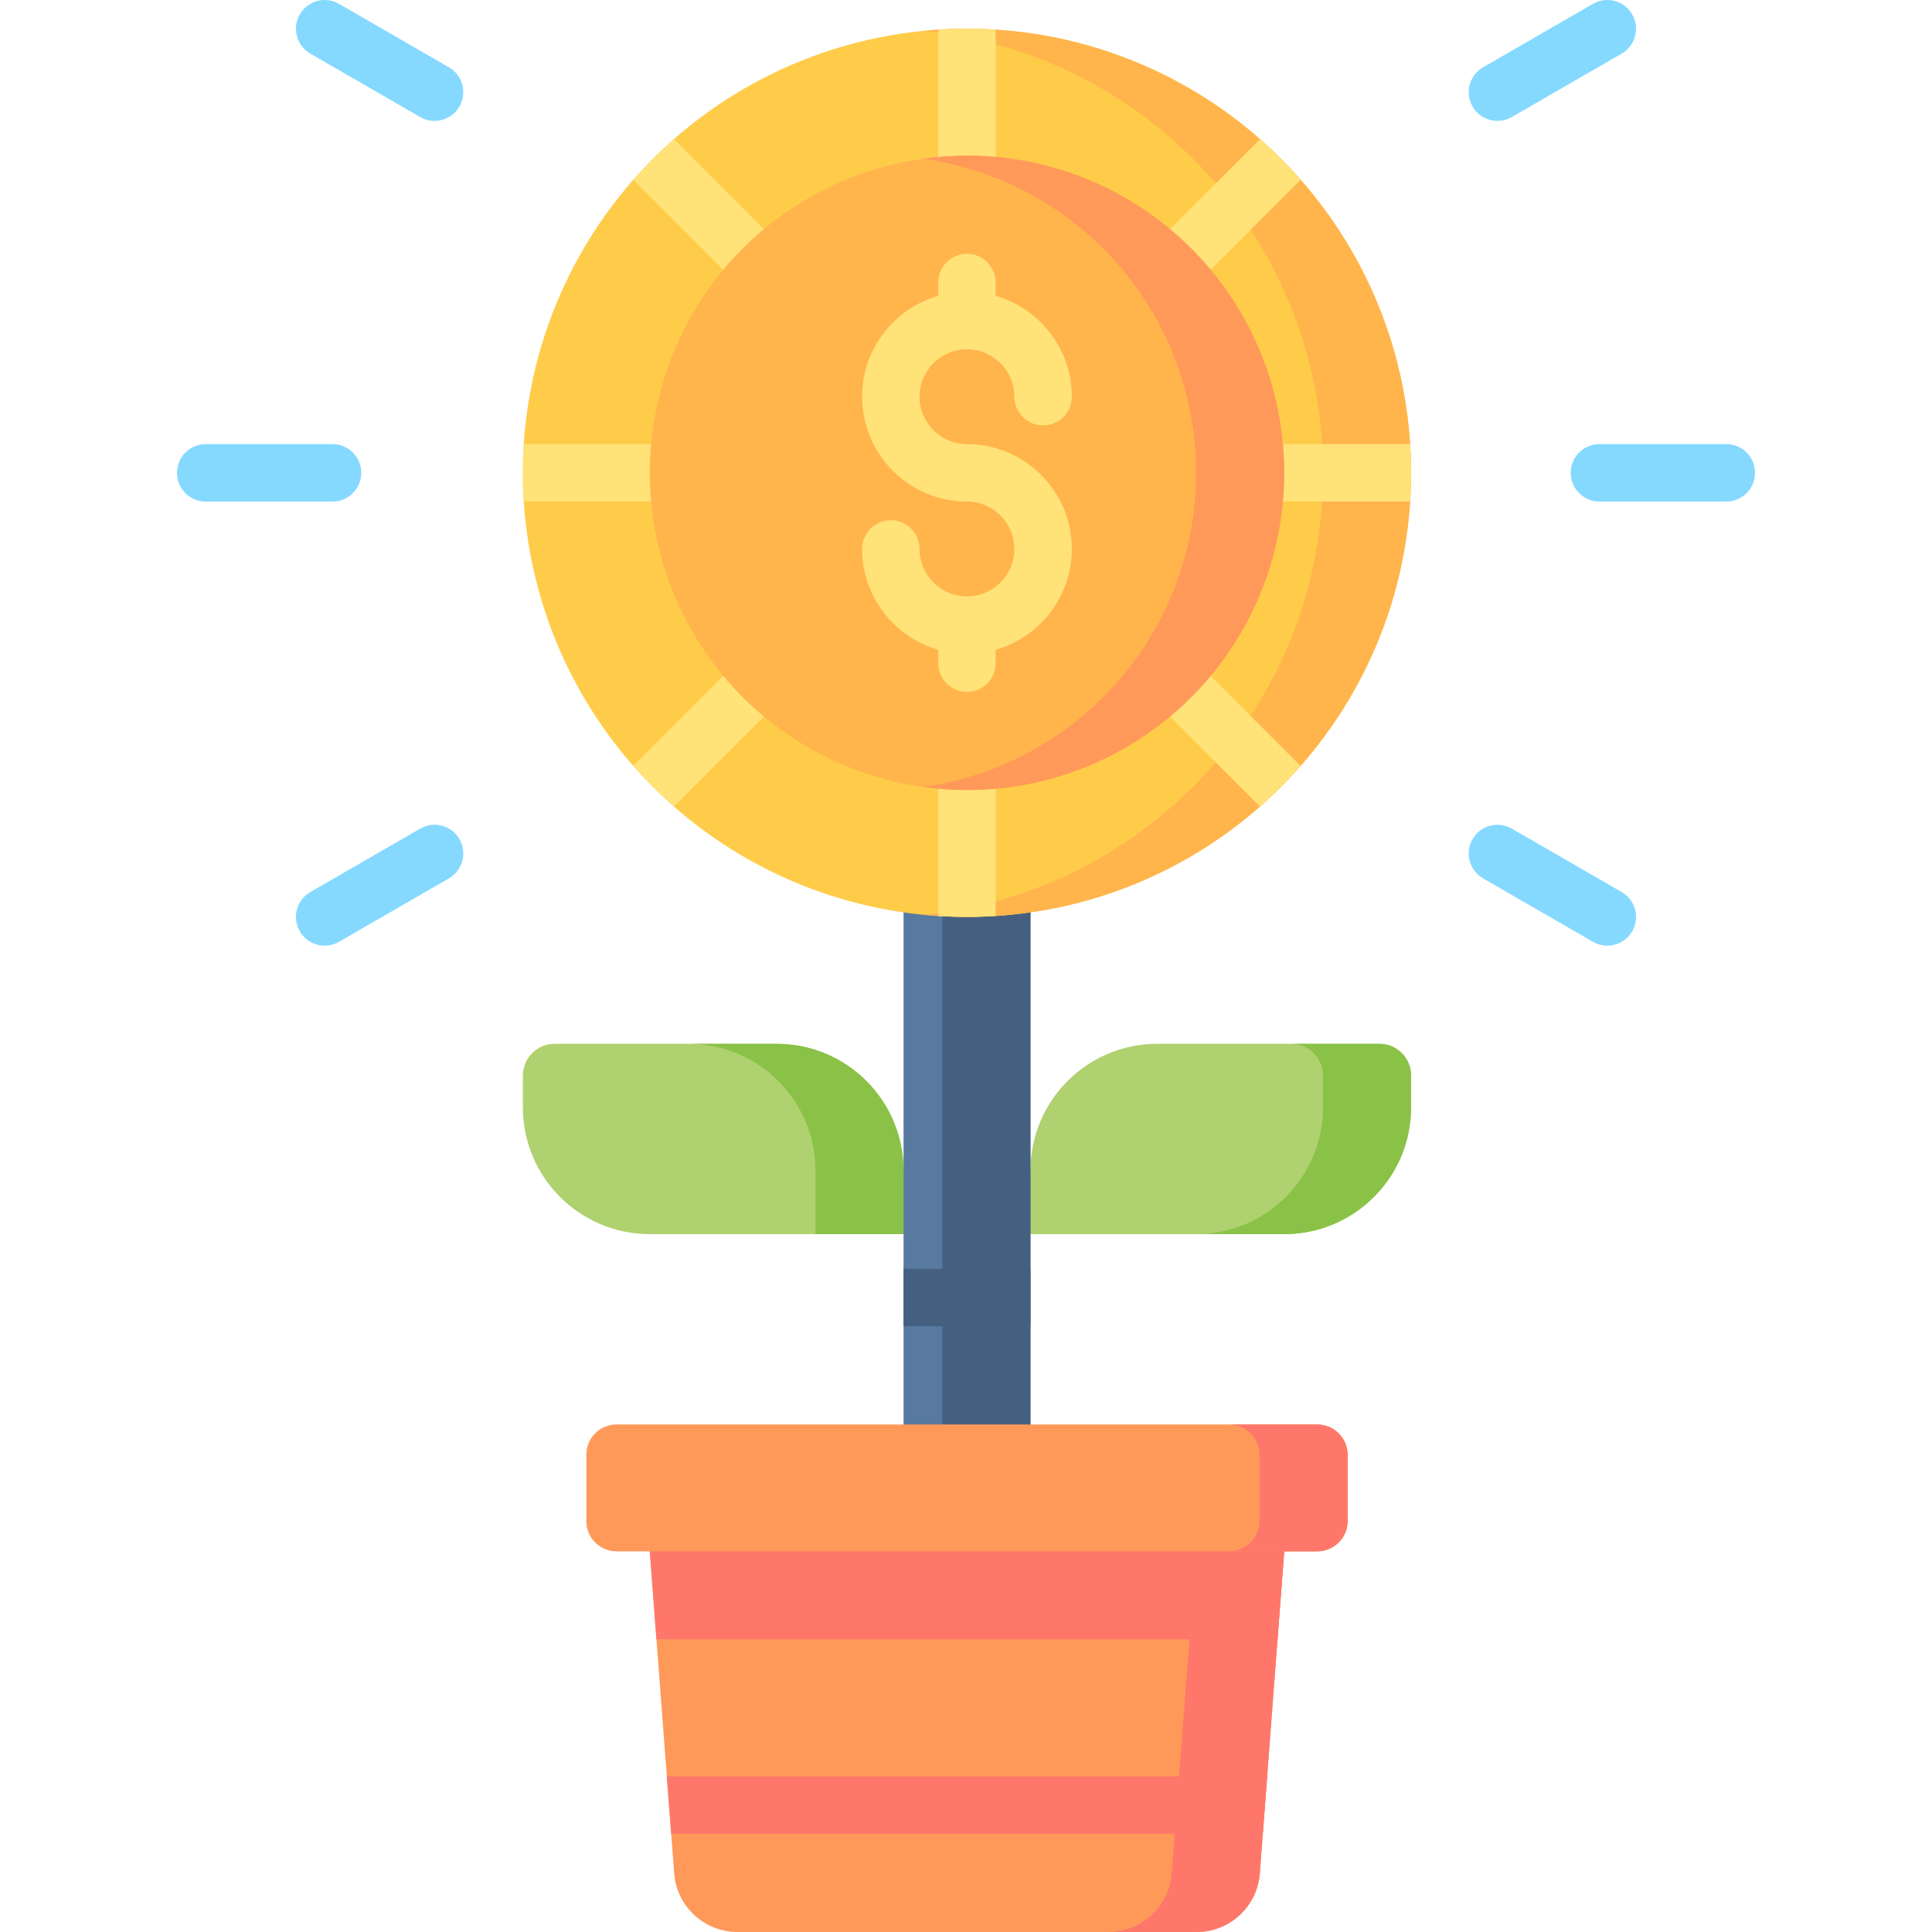 <svg id="Capa_1" enable-background="new 0 0 512 512" height="512" viewBox="0 0 512 512" width="512" xmlns="http://www.w3.org/2000/svg"><g><path d="m239.45 327.058h-67.252c-18.571 0-33.626-15.055-33.626-33.626v-8.406c0-4.643 3.764-8.406 8.406-8.406h58.845c18.571 0 33.626 15.055 33.626 33.626h33.626c0-18.571 15.055-33.626 33.626-33.626h58.845c4.643 0 8.406 3.764 8.406 8.406v8.406c0 18.571-15.055 33.626-33.626 33.626h-67.252z" fill="#b0d16f"/><path d="m365.546 276.62h-23.342c4.643 0 8.407 3.764 8.407 8.406v8.406c0 18.571-15.055 33.626-33.626 33.626h23.342c18.571 0 33.626-15.055 33.626-33.626v-8.406c0-4.643-3.764-8.406-8.407-8.406z" fill="#89c247"/><path d="m205.824 276.62h-23.342c18.571 0 33.626 15.055 33.626 33.626v16.813h23.342v-16.813c0-18.572-15.055-33.626-33.626-33.626z" fill="#89c247"/><path d="m239.45 237.48h33.626v145.531h-33.626z" fill="#587aa1"/><path d="m273.076 336.26h-.001-33.625v15.223h33.625.001z" fill="#455f80"/><path d="m249.734 237.48h23.342v145.531h-23.342z" fill="#455f80"/><path d="m340.327 411.123-6.465 85.335c-.664 8.767-7.972 15.542-16.764 15.542h-121.67c-8.793 0-16.101-6.775-16.765-15.543l-6.465-85.335v-14.563h168.129z" fill="#ff9959"/><path d="m316.985 396.559v14.563l-6.465 85.335c-.664 8.768-7.972 15.543-16.765 15.543h23.342c8.793 0 16.1-6.775 16.765-15.543l6.465-85.335v-14.563z" fill="#ff776b"/><path d="m172.198 411.123 1.766 23.309h164.597l1.766-23.309v-14.564h-168.129z" fill="#ff776b"/><g><g><g><path d="m88.133 132.915h-33.625c-4.204 0-7.611-3.408-7.611-7.611 0-4.204 3.407-7.611 7.611-7.611h33.625c4.204 0 7.611 3.408 7.611 7.611.001 4.203-3.406 7.611-7.611 7.611z" fill="#85d9ff"/></g><g><path d="m86.05 250.607c-2.63 0-5.189-1.365-6.599-3.807-2.102-3.641-.854-8.296 2.786-10.397l29.121-16.813c3.639-2.103 8.296-.855 10.397 2.786 2.102 3.641.854 8.296-2.786 10.397l-29.121 16.813c-1.197.692-2.506 1.021-3.798 1.021z" fill="#85d9ff"/></g><g><path d="m425.95 250.607c-1.291 0-2.6-.329-3.799-1.021l-29.121-16.813c-3.64-2.102-4.888-6.757-2.786-10.397 2.1-3.641 6.754-4.889 10.397-2.786l29.121 16.813c3.64 2.102 4.888 6.757 2.786 10.397-1.409 2.441-3.968 3.807-6.598 3.807z" fill="#85d9ff"/></g><g><path d="m457.492 132.915h-33.625c-4.204 0-7.611-3.408-7.611-7.611 0-4.204 3.407-7.611 7.611-7.611h33.625c4.204 0 7.611 3.408 7.611 7.611s-3.407 7.611-7.611 7.611z" fill="#85d9ff"/></g><g><path d="m396.843 32.039c-2.63 0-5.188-1.365-6.599-3.807-2.102-3.64-.854-8.296 2.786-10.397l29.121-16.813c3.638-2.102 8.295-.855 10.397 2.786 2.102 3.64.854 8.296-2.786 10.397l-29.121 16.813c-1.197.692-2.507 1.021-3.798 1.021z" fill="#85d9ff"/></g><g><path d="m115.157 32.039c-1.291 0-2.6-.329-3.799-1.021l-29.121-16.813c-3.64-2.102-4.888-6.757-2.786-10.397 2.101-3.642 6.754-4.889 10.397-2.786l29.121 16.813c3.64 2.101 4.888 6.757 2.786 10.397-1.409 2.442-3.968 3.807-6.598 3.807z" fill="#85d9ff"/></g></g></g><path d="m349.14 411.123h-185.755c-4.418 0-8-3.582-8-8v-17.626c0-4.418 3.582-8 8-8h185.755c4.418 0 8 3.582 8 8v17.626c0 4.418-3.582 8-8 8z" fill="#ff9959"/><g><circle cx="256.254" cy="125.304" fill="#ffcc4a" r="117.69"/><path d="m256.254 7.613c-3.939 0-7.831.197-11.671.575 59.519 5.86 106.019 56.055 106.019 117.115s-46.5 111.255-106.019 117.115c3.84.378 7.732.575 11.671.575 64.998 0 117.69-52.692 117.69-117.69s-52.692-117.69-117.69-117.69z" fill="#ffb54c"/><g fill="#ffe278"><path d="m256.254 7.613c-2.558 0-5.094.091-7.611.252v33.374c0 4.204 3.408 7.612 7.611 7.612 4.204 0 7.612-3.408 7.612-7.612v-33.374c-2.518-.161-5.054-.252-7.612-.252z"/><path d="m167.83 47.644 23.599 23.599c1.486 1.486 3.434 2.229 5.382 2.229s3.896-.743 5.382-2.229c2.973-2.972 2.973-7.792 0-10.764l-23.599-23.599c-3.815 3.353-7.41 6.949-10.764 10.764z"/><path d="m172.189 117.692h-33.374c-.161 2.517-.252 5.054-.252 7.611 0 2.558.091 5.094.252 7.612h33.374c4.204 0 7.611-3.408 7.611-7.611.001-4.204-3.407-7.612-7.611-7.612z"/><path d="m191.429 179.364-23.599 23.599c3.353 3.815 6.949 7.411 10.764 10.764l23.599-23.599c2.973-2.972 2.973-7.792 0-10.764-2.972-2.972-7.792-2.972-10.764 0z"/><path d="m256.254 201.756c-4.204 0-7.611 3.408-7.611 7.611v33.374c2.517.161 5.054.252 7.611.252 2.558 0 5.094-.091 7.612-.252v-33.374c-.001-4.203-3.408-7.611-7.612-7.611z"/><path d="m344.677 202.963-23.599-23.599c-2.972-2.972-7.792-2.972-10.764 0-2.973 2.972-2.973 7.792 0 10.764l23.599 23.599c3.815-3.353 7.411-6.949 10.764-10.764z"/><path d="m333.913 36.88-23.599 23.599c-2.973 2.972-2.973 7.792 0 10.764 1.486 1.486 3.434 2.229 5.382 2.229s3.896-.743 5.382-2.229l23.599-23.599c-3.353-3.815-6.949-7.411-10.764-10.764z"/><path d="m373.692 117.692h-33.374c-4.204 0-7.611 3.408-7.611 7.611 0 4.204 3.408 7.611 7.611 7.611h33.374c.161-2.517.252-5.054.252-7.612 0-2.556-.091-5.092-.252-7.61z"/></g><circle cx="256.254" cy="125.304" fill="#ffb54c" r="84.064"/><path d="m256.254 117.692c-6.928 0-12.564-5.636-12.564-12.564s5.636-12.564 12.564-12.564 12.564 5.636 12.564 12.564c0 4.204 3.408 7.611 7.611 7.611 4.204 0 7.612-3.408 7.612-7.611 0-12.682-8.544-23.4-20.175-26.718v-3.545c0-4.204-3.408-7.612-7.612-7.612s-7.611 3.408-7.611 7.612v3.545c-11.632 3.319-20.176 14.036-20.176 26.718 0 15.322 12.465 27.787 27.787 27.787 6.928 0 12.564 5.636 12.564 12.564s-5.636 12.564-12.564 12.564-12.564-5.636-12.564-12.564c0-4.204-3.408-7.611-7.611-7.611-4.204 0-7.611 3.408-7.611 7.611 0 12.682 8.544 23.4 20.176 26.718v3.545c0 4.204 3.408 7.612 7.611 7.612 4.204 0 7.612-3.408 7.612-7.612v-3.545c11.632-3.319 20.175-14.036 20.175-26.718-.001-15.322-12.467-27.787-27.788-27.787z" fill="#ffe278"/><path d="m256.254 41.239c-3.962 0-7.854.295-11.671.825 40.9 5.684 72.394 40.775 72.394 83.24s-31.493 77.556-72.394 83.24c3.816.53 7.708.825 11.671.825 46.427 0 84.064-37.637 84.064-84.064 0-46.429-37.637-84.066-84.064-84.066z" fill="#ff9959"/></g><g fill="#ff776b"><path d="m349.021 377.497h-23.342c4.484 0 8.119 3.635 8.119 8.119v17.388c0 4.484-3.635 8.119-8.119 8.119h23.342c4.484 0 8.119-3.635 8.119-8.119v-17.388c0-4.484-3.635-8.119-8.119-8.119z"/><path d="m334.656 485.986 1.153-15.223h-159.092l1.153 15.223z"/></g></g></svg>